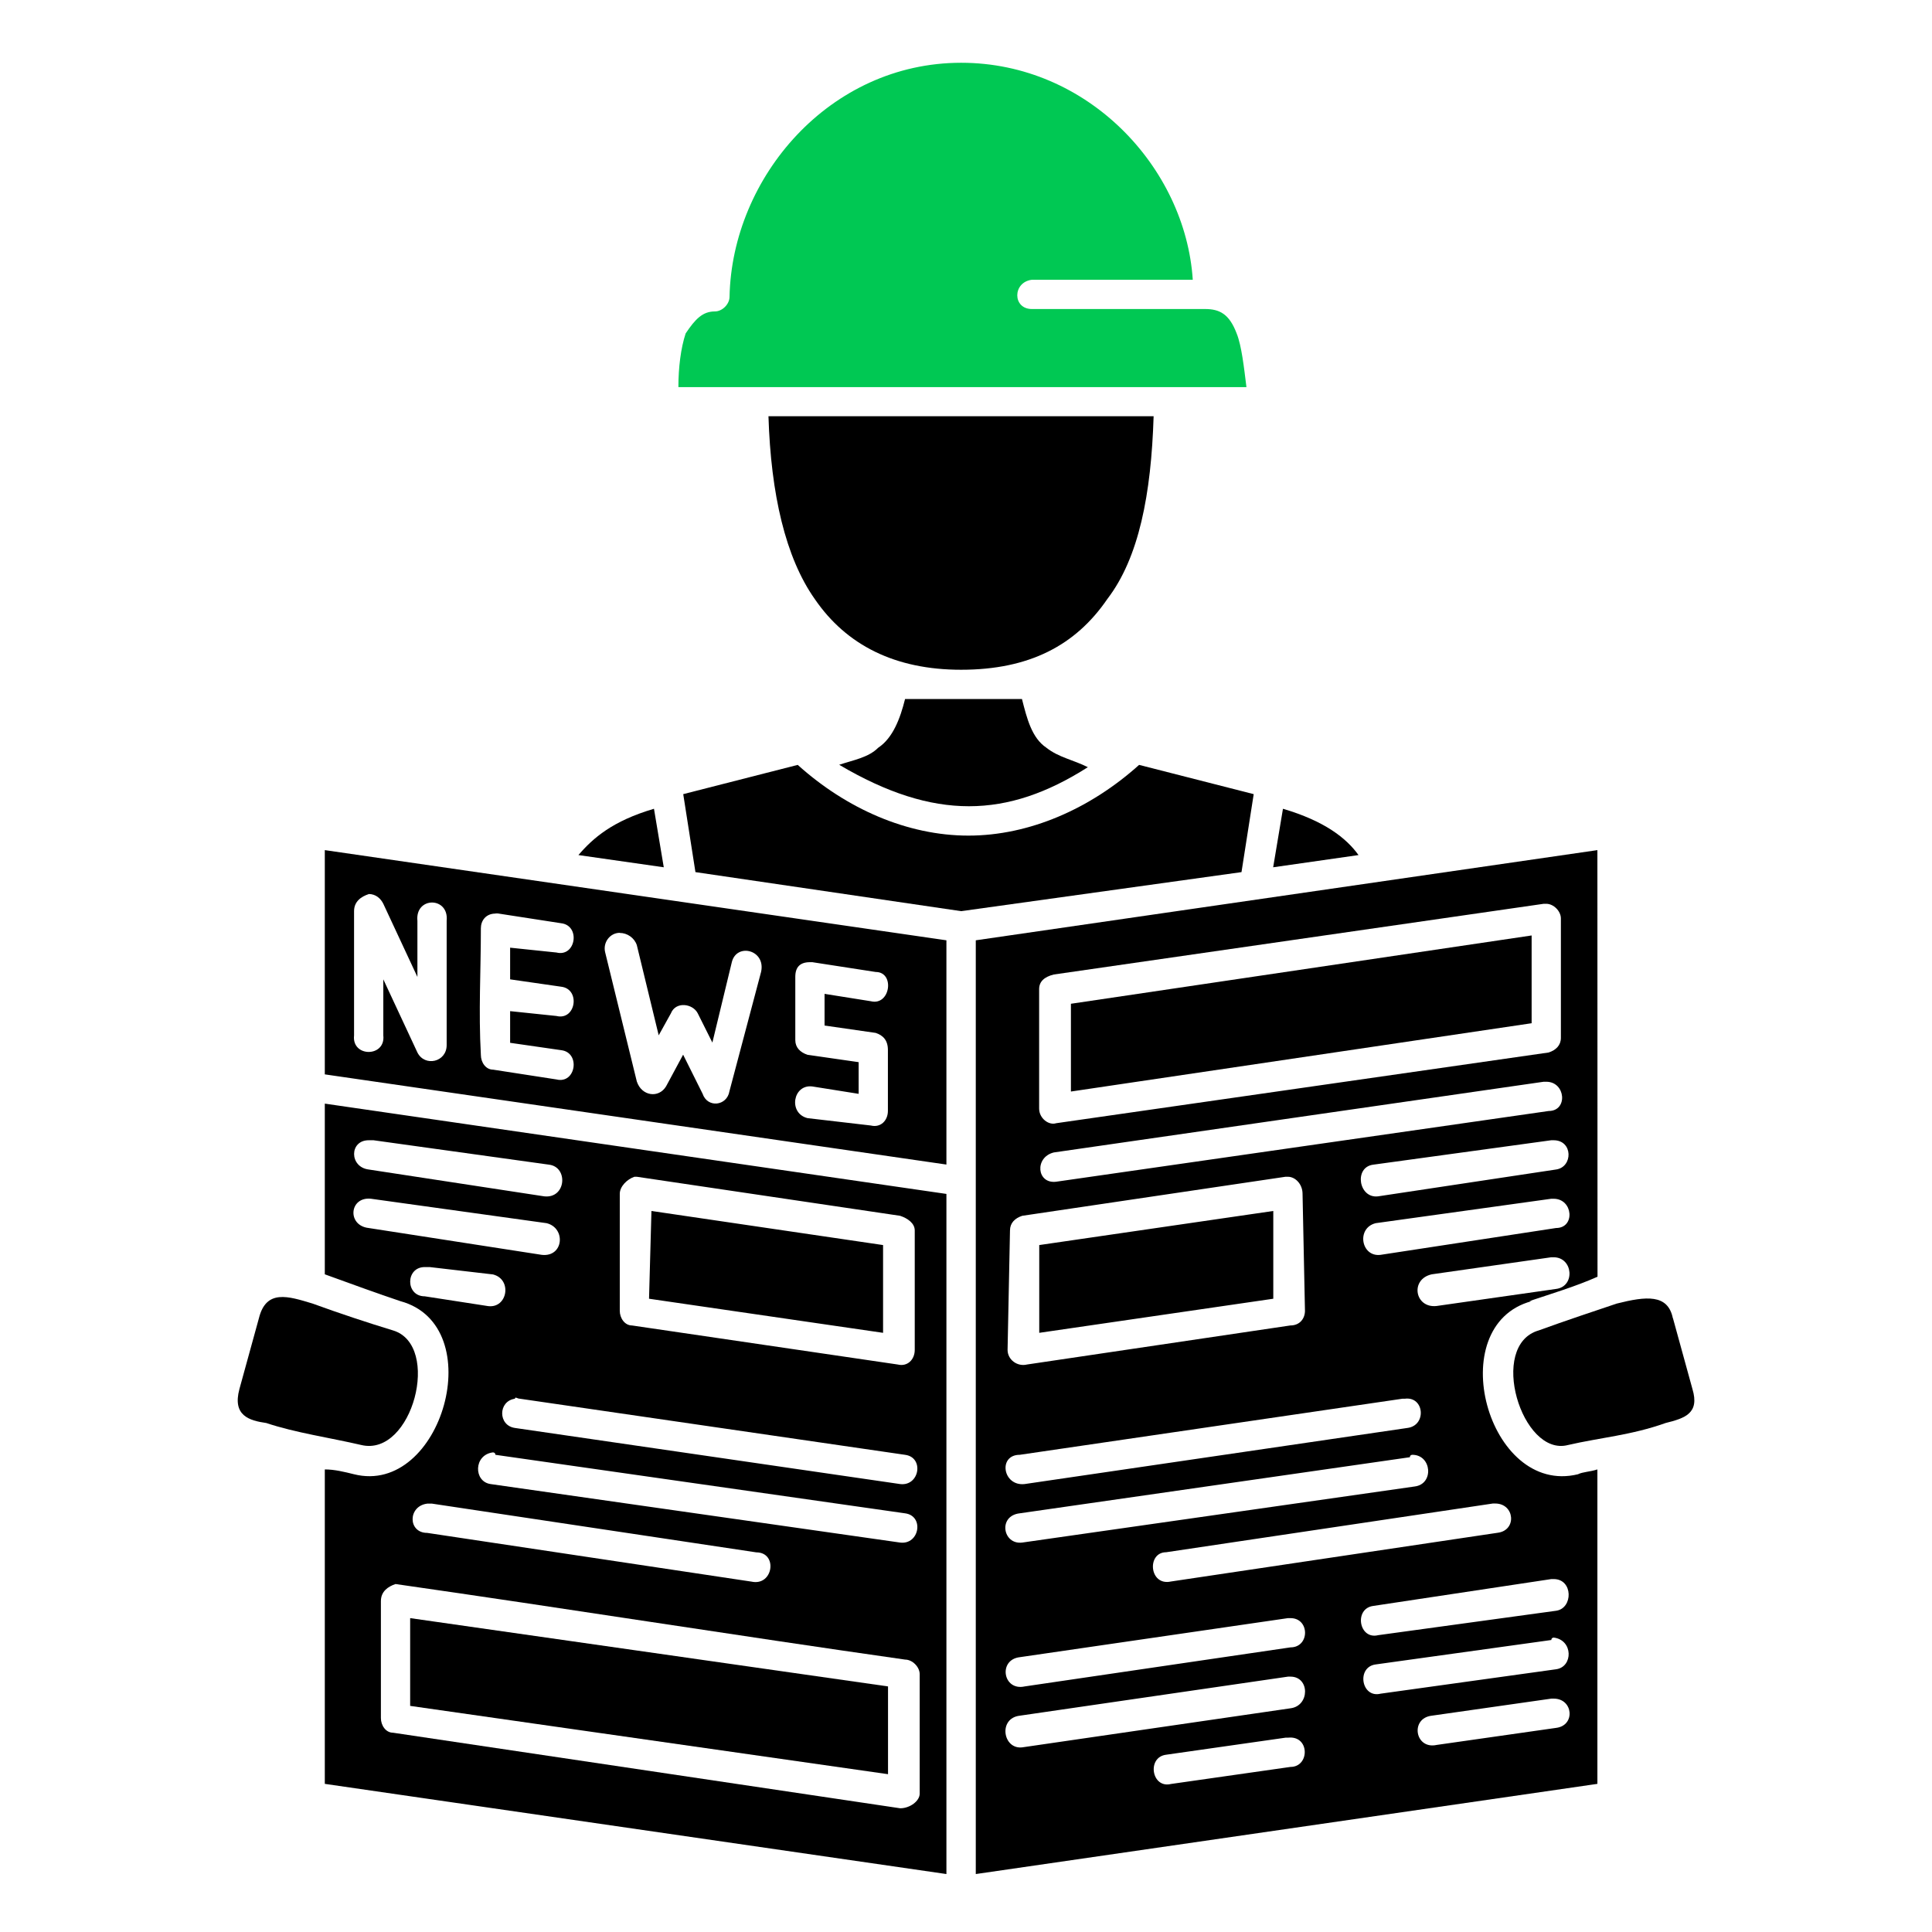 <?xml version="1.0" encoding="UTF-8" standalone="no"?>
<!-- Created with Inkscape (http://www.inkscape.org/) -->

<svg
   xmlns:dc="http://purl.org/dc/elements/1.1/"
   xmlns:cc="http://creativecommons.org/ns#"
   xmlns:rdf="http://www.w3.org/1999/02/22-rdf-syntax-ns#"
   xmlns:svg="http://www.w3.org/2000/svg"
   xmlns="http://www.w3.org/2000/svg"
   xmlns:sodipodi="http://sodipodi.sourceforge.net/DTD/sodipodi-0.dtd"
   xmlns:inkscape="http://www.inkscape.org/namespaces/inkscape"
   width="64pt"
   height="64pt"
   viewBox="0 0 22.578 22.578"
   version="1.1"
   id="svg8"
   inkscape:version="0.92.4 (5da689c313, 2019-01-14)"
   sodipodi:docname="3 - News.svg"
   inkscape:export-filename="E:\TR Design Studio Creative\Project Design\TR Creative Design\Icon Design\Partner Fiverr\Project - 001\Export\SVG\3 - News.png"
   inkscape:export-xdpi="576"
   inkscape:export-ydpi="576">
  <defs
     id="defs2">
    <pattern
       y="0"
       x="0"
       height="6"
       width="6"
       patternUnits="userSpaceOnUse"
       id="EMFhbasepattern" />
    <pattern
       y="0"
       x="0"
       height="6"
       width="6"
       patternUnits="userSpaceOnUse"
       id="EMFhbasepattern-5" />
  </defs>
  <sodipodi:namedview
     id="base"
     pagecolor="#ffffff"
     bordercolor="#666666"
     borderopacity="1.0"
     inkscape:pageopacity="0.0"
     inkscape:pageshadow="2"
     inkscape:zoom="6.609375"
     inkscape:cx="42.666667"
     inkscape:cy="42.666667"
     inkscape:document-units="pt"
     inkscape:current-layer="layer1"
     showgrid="false"
     units="pt"
     inkscape:snap-bbox="true"
     inkscape:bbox-nodes="true"
     inkscape:snap-nodes="false"
     showguides="false"
     inkscape:window-width="1366"
     inkscape:window-height="716"
     inkscape:window-x="-8"
     inkscape:window-y="-8"
     inkscape:window-maximized="1">
    <sodipodi:guide
       position="0.706,21.872"
       orientation="80,0"
       id="guide849"
       inkscape:locked="false" />
    <sodipodi:guide
       position="0.706,0.706"
       orientation="0,80"
       id="guide851"
       inkscape:locked="false" />
    <sodipodi:guide
       position="21.872,0.706"
       orientation="-80,0"
       id="guide853"
       inkscape:locked="false" />
    <sodipodi:guide
       position="21.872,21.872"
       orientation="0,-80"
       id="guide855"
       inkscape:locked="false" />
  </sodipodi:namedview>
  <g
     inkscape:label="Layer 1"
     inkscape:groupmode="layer"
     id="layer1"
     transform="translate(0,-274.422)">
    <g
       id="g920"
       transform="matrix(1.346,0,0,1.346,-3.474,-102.489)"
       style="stroke-width:0.743">
      <path
         inkscape:connector-curvature="0"
         style="fill:#00c853;fill-opacity:1;fill-rule:nonzero;stroke:none;stroke-width:0.197"
         d="m 10.926,280.568 c -1.143,0 -1.99,0.995 -2.011,2.032 0,0.064 -0.063,0.127 -0.127,0.127 -0.106,0 -0.169,0.064 -0.254,0.191 -0.042,0.127 -0.063,0.296 -0.063,0.466 h 4.932 c -0.021,-0.169 -0.042,-0.36 -0.085,-0.466 -0.064,-0.169 -0.148,-0.212 -0.275,-0.212 h -1.503 c -0.169,0 -0.169,-0.233 0,-0.254 0.466,0 0.931,0 1.397,0 -0.064,-0.974 -0.91,-1.884 -2.011,-1.884 z"
         id="path873" />
      <path
         inkscape:connector-curvature="0"
         style="fill:#000000;fill-opacity:1;fill-rule:nonzero;stroke:none;stroke-width:0.197"
         d="m 9.253,283.637 h 3.344 c -0.021,0.677 -0.127,1.228 -0.402,1.587 -0.275,0.402 -0.677,0.614 -1.27,0.614 -0.571,0 -0.995,-0.212 -1.27,-0.614 -0.254,-0.36 -0.381,-0.91 -0.402,-1.587 z"
         id="path875" />
      <path
         inkscape:connector-curvature="0"
         style="fill:#000000;fill-opacity:1;fill-rule:nonzero;stroke:none;stroke-width:0.197"
         d="m 10.439,286.092 c -0.042,0.169 -0.106,0.339 -0.233,0.423 -0.085,0.085 -0.212,0.106 -0.339,0.148 0.825,0.487 1.46,0.466 2.159,0.021 -0.127,-0.064 -0.254,-0.085 -0.36,-0.169 -0.127,-0.085 -0.169,-0.254 -0.212,-0.423 z"
         id="path877" />
      <path
         inkscape:connector-curvature="0"
         style="fill:#000000;fill-opacity:1;fill-rule:nonzero;stroke:none;stroke-width:0.197"
         d="m 5.401,287.404 v 1.947 l 5.397,0.783 v -1.947 z m 0.381,0.381 c 0.064,0 0.106,0.042 0.127,0.085 l 0.296,0.635 v -0.487 c -0.021,-0.212 0.275,-0.212 0.254,0 v 1.079 c 0,0.148 -0.19,0.191 -0.254,0.064 l -0.296,-0.635 v 0.487 c 0.021,0.191 -0.275,0.191 -0.254,0 v -1.079 c 0,-0.085 0.063,-0.127 0.127,-0.148 0,0 0,0 0,0 z m 1.101,0.169 c 0,0 0,0 0.021,0 l 0.55,0.085 c 0.169,0.021 0.127,0.296 -0.042,0.254 l -0.402,-0.042 v 0.275 l 0.444,0.064 c 0.169,0.021 0.127,0.296 -0.042,0.254 l -0.402,-0.042 v 0.275 l 0.444,0.064 c 0.169,0.021 0.127,0.296 -0.042,0.254 l -0.55,-0.085 c -0.064,0 -0.106,-0.064 -0.106,-0.127 -0.021,-0.381 0,-0.72 0,-1.101 0,-0.064 0.042,-0.127 0.127,-0.127 z m 1.079,0.169 c 0.064,0 0.127,0.042 0.148,0.106 l 0.19,0.783 0.106,-0.191 c 0.042,-0.106 0.19,-0.085 0.233,0 l 0.127,0.254 0.169,-0.699 c 0.042,-0.169 0.296,-0.106 0.254,0.085 l -0.275,1.037 c -0.021,0.127 -0.19,0.148 -0.233,0.021 l -0.169,-0.339 -0.148,0.275 c -0.064,0.106 -0.212,0.085 -0.254,-0.042 l -0.275,-1.122 c -0.021,-0.085 0.042,-0.169 0.127,-0.169 z m 1.651,0.254 c 0,0 0,0 0.021,0 l 0.55,0.085 c 0.169,0 0.127,0.296 -0.042,0.254 l -0.402,-0.064 v 0.275 l 0.444,0.064 c 0.064,0.021 0.106,0.064 0.106,0.148 v 0.529 c 0,0.085 -0.064,0.148 -0.148,0.127 l -0.55,-0.064 c -0.169,-0.042 -0.127,-0.296 0.042,-0.275 l 0.402,0.064 v -0.275 l -0.444,-0.064 c -0.064,-0.021 -0.106,-0.064 -0.106,-0.127 v -0.55 c 0,-0.085 0.042,-0.127 0.127,-0.127 z m -4.212,1.228 v 1.482 c 0.233,0.085 0.466,0.169 0.656,0.233 v 0 c 0.783,0.212 0.36,1.693 -0.402,1.503 -0.085,-0.021 -0.169,-0.042 -0.254,-0.042 v 2.73 l 5.397,0.783 v -5.905 z m 0.423,0.318 1.524,0.212 c 0.169,0.021 0.148,0.296 -0.042,0.275 l -1.524,-0.233 c -0.169,-0.021 -0.169,-0.254 0,-0.254 0.021,0 0.021,0 0.042,0 z m 2.286,0.317 2.286,0.339 c 0.064,0.021 0.127,0.064 0.127,0.127 v 1.037 c 0,0.085 -0.064,0.148 -0.148,0.127 l -2.307,-0.339 c -0.063,0 -0.106,-0.064 -0.106,-0.127 v -1.016 c 0,-0.064 0.064,-0.127 0.127,-0.148 0,0 0.021,0 0.021,0 z m -2.307,0.191 1.524,0.212 c 0.169,0.042 0.148,0.296 -0.042,0.275 l -1.503,-0.233 c -0.19,-0.021 -0.169,-0.275 0.021,-0.254 z m 2.434,0.106 -0.021,0.762 2.032,0.296 v -0.762 z m -1.968,0.487 c 0.021,0 0.021,0 0.042,0 l 0.55,0.064 c 0.169,0.042 0.127,0.296 -0.042,0.275 l -0.55,-0.085 c -0.169,0 -0.169,-0.254 0,-0.254 0,0 0,0 0,0 z m 0.825,1.143 3.344,0.487 c 0.169,0.021 0.127,0.275 -0.042,0.254 l -3.344,-0.487 c -0.148,-0.021 -0.148,-0.233 0,-0.254 0,-0.021 0.021,0 0.042,0 z m -0.233,0.466 c 0,0 0.021,0 0.021,0.021 l 3.556,0.508 c 0.169,0.021 0.127,0.275 -0.042,0.254 l -3.556,-0.508 c -0.148,-0.021 -0.148,-0.254 0.021,-0.275 z m -0.529,0.445 2.815,0.423 c 0.19,0 0.148,0.296 -0.042,0.254 l -2.815,-0.423 c -0.169,0 -0.169,-0.233 0,-0.254 0,0 0.021,0 0.042,0 z m -0.317,0.698 c 1.482,0.212 2.942,0.445 4.424,0.656 0.064,0 0.127,0.064 0.127,0.127 v 1.037 c 0,0.064 -0.085,0.127 -0.169,0.127 l -4.403,-0.656 c -0.064,0 -0.106,-0.064 -0.106,-0.127 v -1.016 c 0,-0.085 0.064,-0.127 0.127,-0.148 z m 0.127,0.296 v 0.762 l 4.149,0.593 v -0.762 z"
         id="path879" />
      <path
         inkscape:connector-curvature="0"
         style="fill:#000000;fill-opacity:1;fill-rule:nonzero;stroke:none;stroke-width:0.197"
         d="m 16.45,287.404 -5.397,0.783 v 8.107 l 5.397,-0.783 v -2.73 c -0.064,0.021 -0.127,0.021 -0.169,0.042 -0.783,0.191 -1.185,-1.291 -0.402,-1.503 h -0.021 c 0.19,-0.064 0.402,-0.127 0.593,-0.212 z m -0.444,0.466 c 0.064,0 0.127,0.064 0.127,0.127 v 1.037 c 0,0.064 -0.042,0.106 -0.106,0.127 l -4.276,0.614 c -0.064,0.021 -0.148,-0.042 -0.148,-0.127 v -1.037 c 0,-0.064 0.042,-0.106 0.127,-0.127 l 4.254,-0.614 c 0,0 0.021,0 0.021,0 z m -0.127,0.275 -4,0.593 v 0.762 l 4,-0.593 z m 0.127,1.27 c 0.169,0 0.19,0.254 0.021,0.254 l -4.276,0.614 c -0.169,0.021 -0.19,-0.212 -0.021,-0.254 l 4.254,-0.614 c 0,0 0,0 0.021,0 0,0 0,0 0,0 z m 0.064,0.508 c 0.169,0 0.169,0.233 0.021,0.254 l -1.545,0.233 c -0.169,0.021 -0.212,-0.254 -0.042,-0.275 l 1.545,-0.212 c 0,0 0,0 0,0 v 0 c 0,0 0.021,0 0.021,0 z m -2.307,0.317 c 0.064,0 0.127,0.064 0.127,0.148 l 0.021,1.016 c 0,0.064 -0.042,0.127 -0.127,0.127 l -2.286,0.339 c -0.085,0.021 -0.169,-0.042 -0.169,-0.127 l 0.021,-1.037 c 0,-0.064 0.042,-0.106 0.106,-0.127 l 2.286,-0.339 c 0,0 0,0 0.021,0 z m 2.307,0.191 c 0.169,0 0.19,0.254 0.021,0.254 l -1.524,0.233 c -0.169,0.021 -0.212,-0.233 -0.042,-0.275 l 1.524,-0.212 c 0,0 0,0 0,0 v 0 c 0.021,0 0.021,0 0.021,0 z m -2.434,0.106 -2.032,0.296 v 0.762 l 2.032,-0.296 z m 2.434,0.402 c 0.169,0 0.19,0.254 0.021,0.275 l -1.037,0.148 c -0.19,0.021 -0.233,-0.233 -0.042,-0.275 l 1.037,-0.148 c 0,0 0,0 0.021,0 v 0 c 0,0 0,0 0,0 z m -1.291,1.228 c 0.169,-0.021 0.19,0.233 0.021,0.254 l -3.323,0.487 c -0.19,0.021 -0.233,-0.254 -0.042,-0.254 l 3.323,-0.487 c 0,0 0,0 0,0 0.021,0 0.021,0 0.021,0 z m 0.064,0.487 c 0.169,0 0.19,0.254 0.021,0.275 l -3.408,0.487 c -0.169,0.021 -0.212,-0.233 -0.021,-0.254 l 3.387,-0.487 c 0,-0.021 0.021,-0.021 0.021,-0.021 z m 0.72,0.423 c 0.169,0 0.19,0.233 0.021,0.254 l -2.836,0.423 c -0.19,0.042 -0.212,-0.254 -0.042,-0.254 l 2.836,-0.423 c 0,0 0.021,0 0.021,0 z m 0.508,0.656 c 0.169,0 0.169,0.254 0.021,0.275 l -1.545,0.212 c -0.169,0.042 -0.212,-0.233 -0.042,-0.254 l 1.545,-0.233 c 0,0 0,0 0.021,0 z m -2.286,0.339 c 0.169,0 0.169,0.254 0,0.254 l -2.307,0.339 c -0.19,0.042 -0.233,-0.233 -0.042,-0.254 l 2.328,-0.339 c 0,0 0,0 0.021,0 z m 2.286,0.169 c 0.169,0.021 0.169,0.254 0.021,0.275 l -1.524,0.212 c -0.169,0.042 -0.212,-0.233 -0.042,-0.254 l 1.524,-0.212 c 0,-0.021 0.021,-0.021 0.021,-0.021 z m -2.286,0.339 c 0.169,0 0.169,0.254 0,0.275 l -2.328,0.339 c -0.169,0.021 -0.212,-0.254 -0.021,-0.275 l 2.328,-0.339 c 0,0 0,0 0.021,0 z m 2.286,0.191 c 0.169,0 0.19,0.233 0.021,0.254 l -1.037,0.148 c -0.19,0.042 -0.233,-0.233 -0.042,-0.254 l 1.037,-0.148 c 0,0 0.021,0 0.021,0 z m -2.307,0.339 c 0.19,-0.021 0.19,0.254 0.021,0.254 l -1.037,0.148 c -0.169,0.042 -0.212,-0.233 -0.042,-0.254 l 1.037,-0.148 c 0.021,0 0.021,0 0.021,0 z"
         id="path881" />
      <path
         inkscape:connector-curvature="0"
         style="fill:#000000;fill-opacity:1;fill-rule:nonzero;stroke:none;stroke-width:0.197"
         d="m 8.259,287.045 0.085,0.508 -0.741,-0.106 c 0.127,-0.148 0.296,-0.296 0.656,-0.402 z"
         id="path883" />
      <path
         inkscape:connector-curvature="0"
         style="fill:#000000;fill-opacity:1;fill-rule:nonzero;stroke:none;stroke-width:0.197"
         d="m 9.507,286.664 c 0.423,0.381 0.952,0.614 1.482,0.614 0.529,0 1.058,-0.233 1.482,-0.614 l 0.995,0.254 -0.106,0.677 -2.434,0.339 -2.307,-0.339 -0.106,-0.677 z"
         id="path885" />
      <path
         inkscape:connector-curvature="0"
         style="fill:#000000;fill-opacity:1;fill-rule:nonzero;stroke:none;stroke-width:0.197"
         d="m 13.72,287.045 c 0.36,0.106 0.55,0.254 0.656,0.402 l -0.741,0.106 z"
         id="path887" />
      <path
         inkscape:connector-curvature="0"
         style="fill:#000000;fill-opacity:1;fill-rule:nonzero;stroke:none;stroke-width:0.197"
         d="m 5.295,291.341 c 0.233,0.085 0.487,0.169 0.698,0.233 0.423,0.127 0.169,1.101 -0.275,0.995 -0.275,-0.064 -0.571,-0.106 -0.825,-0.191 -0.148,-0.021 -0.296,-0.064 -0.233,-0.296 l 0.169,-0.614 c 0.063,-0.254 0.254,-0.191 0.466,-0.127 z"
         id="path889" />
      <path
         inkscape:connector-curvature="0"
         style="fill:#000000;fill-opacity:1;fill-rule:nonzero;stroke:none;stroke-width:0.197"
         d="m 17.106,291.468 0.169,0.614 c 0.064,0.212 -0.064,0.254 -0.233,0.296 -0.296,0.106 -0.571,0.127 -0.847,0.191 -0.402,0.106 -0.698,-0.868 -0.254,-0.995 0.233,-0.085 0.487,-0.169 0.677,-0.233 0.254,-0.064 0.444,-0.085 0.487,0.127 z"
         id="path891" />
    </g>
  </g>
</svg>
